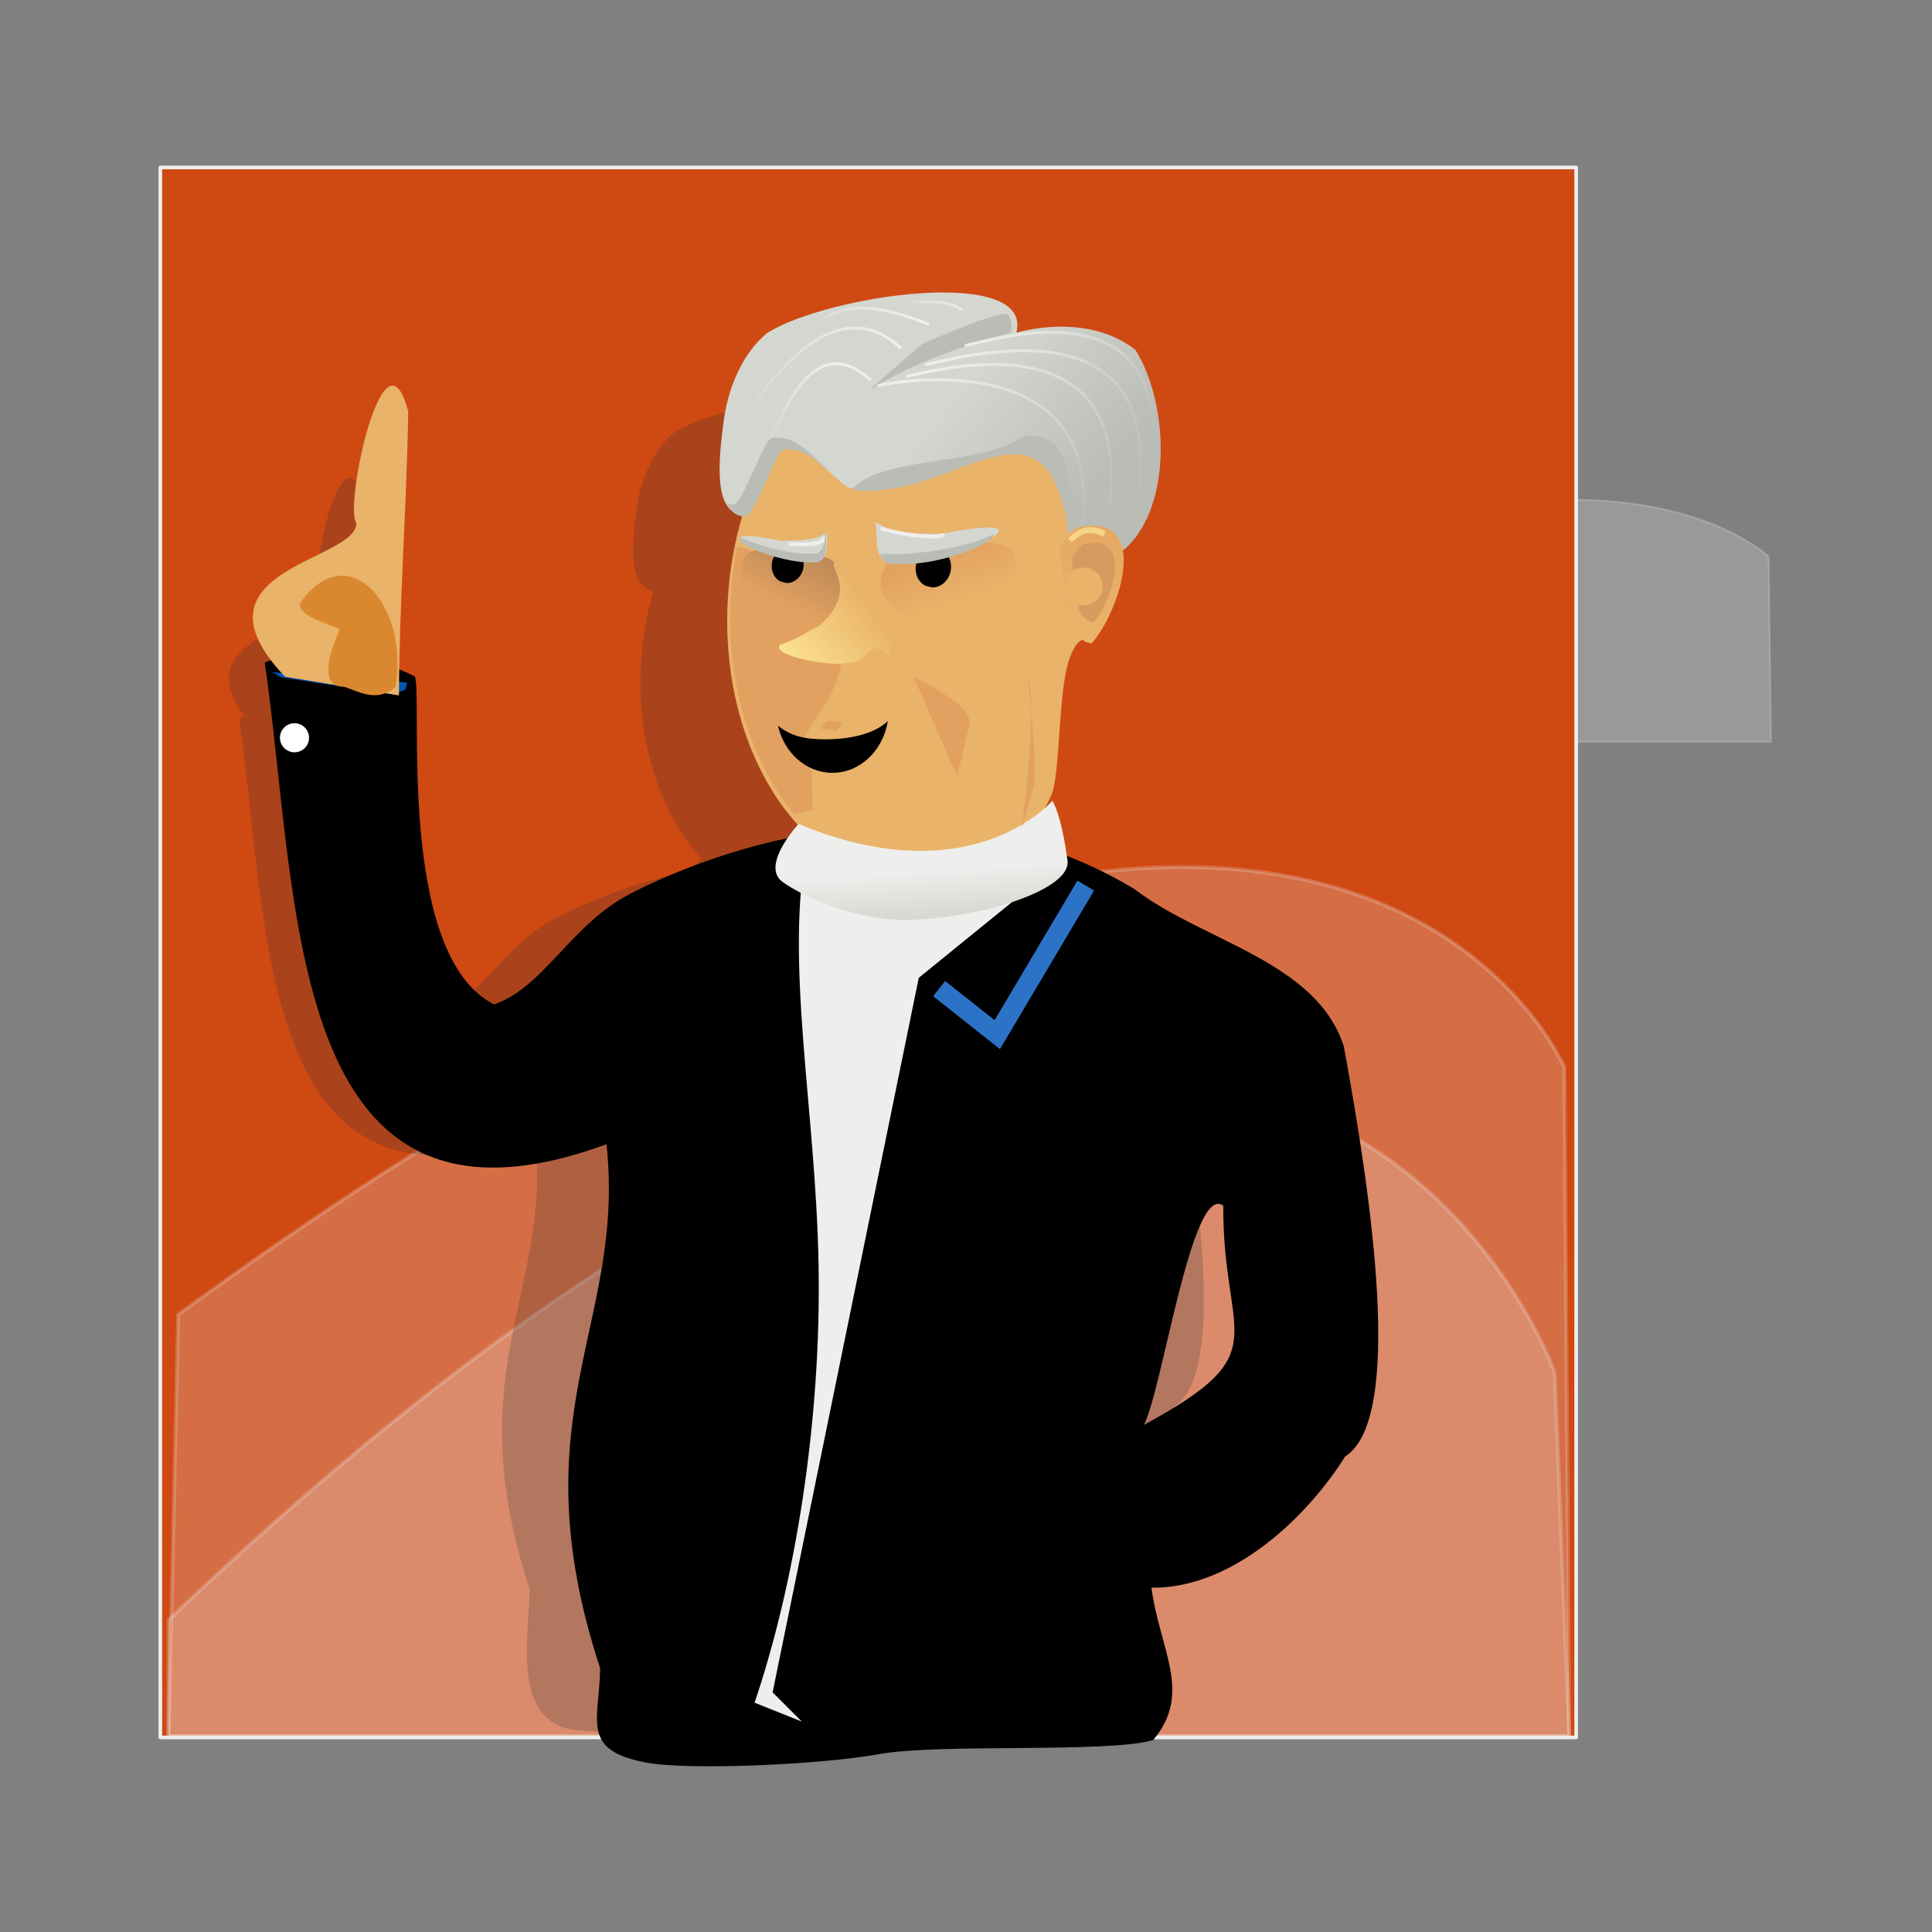 <svg:svg xmlns:dc="http://purl.org/dc/elements/1.1/" xmlns:ns1="http://www.w3.org/1999/xlink" xmlns:ns3="http://creativecommons.org/ns#" xmlns:rdf="http://www.w3.org/1999/02/22-rdf-syntax-ns#" xmlns:svg="http://www.w3.org/2000/svg" height="406.957" id="svg3140" version="1.1" viewBox="-33.514 -34.745 406.957 406.957" width="406.957">
  <svg:rect x="-33.514" y="-34.745" width="406.957" height="406.957" fill="#808080" stroke="none"/>
  <svg:defs id="defs3142">
    <svg:linearGradient id="linearGradient11005">
      <svg:stop id="stop11007" offset="0" stop-color="#eeeeec" />
      <svg:stop id="stop11009" offset="1" stop-color="#eeeeec" stop-opacity="0" />
    </svg:linearGradient>
    <svg:linearGradient gradientTransform="translate(-40,26.5)" gradientUnits="userSpaceOnUse" id="linearGradient11282" x1="-348.75" x2="-335.25" y1="519.86" y2="530.86">
      <svg:stop id="stop4079" offset="0" stop-color="#d3d7cf" />
      <svg:stop id="stop4081" offset="1" stop-color="#babdb6" />
    </svg:linearGradient>
    <svg:linearGradient gradientTransform="translate(-.125 -1.375)" gradientUnits="userSpaceOnUse" id="linearGradient11284" x1="-410.5" x2="-401.31" y1="581.49" y2="574.7">
      <svg:stop id="stop10907" offset="0" stop-color="#fee895" />
      <svg:stop id="stop10909" offset="1" stop-color="#e9b369" />
    </svg:linearGradient>
    <svg:linearGradient gradientUnits="userSpaceOnUse" id="linearGradient11286" x1="-394.21" x2="-393.86" y1="600.52" y2="605.65">
      <svg:stop id="stop10881" offset="0" stop-color="#eeeeec" />
      <svg:stop id="stop10883" offset="1" stop-color="#d3d7cf" />
    </svg:linearGradient>
    <svg:linearGradient gradientUnits="userSpaceOnUse" id="linearGradient11288" x1="-424.82" x2="-421.62" y1="580.89" y2="571.45">
      <svg:stop id="stop10949" offset="0" stop-color="#e2a161" />
      <svg:stop id="stop10951" offset="1" stop-color="#b68656" />
    </svg:linearGradient>
    <svg:linearGradient gradientTransform="matrix(-1.397 .212 .195 .675 -1099.1 270.67)" gradientUnits="userSpaceOnUse" id="linearGradient11290" x1="-424.82" x2="-422.37" y1="580.89" y2="574.1">
      <svg:stop id="stop10963" offset="0" stop-color="#e9b369" />
      <svg:stop id="stop10965" offset="1" stop-color="#e2a161" />
    </svg:linearGradient>
    <svg:linearGradient gradientUnits="userSpaceOnUse" id="linearGradient11292" x1="-399.65" x2="-377.92" y1="557.68" y2="563.18" ns1:href="#linearGradient11005" />
    <svg:linearGradient gradientUnits="userSpaceOnUse" id="linearGradient11294" x1="-397.15" x2="-374.84" y1="556.04" y2="561.79" ns1:href="#linearGradient11005" />
    <svg:linearGradient gradientUnits="userSpaceOnUse" id="linearGradient11296" x1="-394.15" x2="-371.84" y1="554.32" y2="556.43" ns1:href="#linearGradient11005" />
    <svg:linearGradient gradientUnits="userSpaceOnUse" id="linearGradient11298" x1="-392.52" x2="-371.84" y1="552.81" y2="556.43" ns1:href="#linearGradient11005" />
    <svg:linearGradient gradientUnits="userSpaceOnUse" id="linearGradient11300" x1="-403.47" x2="-412.36" y1="551.64" y2="557.03" ns1:href="#linearGradient11005" />
    <svg:linearGradient gradientUnits="userSpaceOnUse" id="linearGradient11302" x1="-399.75" x2="-416.42" y1="547.41" y2="548.56" ns1:href="#linearGradient11005" />
    <svg:linearGradient gradientUnits="userSpaceOnUse" id="linearGradient11304" x1="-396.66" x2="-411.3" y1="544.7" y2="544.61" ns1:href="#linearGradient11005" />
    <svg:linearGradient gradientUnits="userSpaceOnUse" id="linearGradient11306" x1="-391.09" x2="-400.25" y1="543.64" y2="541.16" ns1:href="#linearGradient11005" />
    <svg:linearGradient gradientTransform="translate(.375 -.062)" gradientUnits="userSpaceOnUse" id="linearGradient11308" x1="-368.56" x2="-364.75" y1="579.3" y2="562.74">
      <svg:stop id="stop11066" offset="0" stop-color="#e9b369" />
      <svg:stop id="stop11068" offset="1" stop-color="#e2a161" />
    </svg:linearGradient>
  </svg:defs>
  <svg:g id="layer1" transform="translate(475.03 -527.84)">
    <svg:path d="m-280 630.36c106-57.5 144-20 144-20l0.5 39h-144.5v-19z" fill="#eeeeec" id="rect11217" opacity=".229" stroke="#eeeeec" stroke-linejoin="round" stroke-width=".4" />
    <svg:g id="g11234" transform="matrix(2.042 0 0 2.042 494.85 -549.87)">
      <svg:rect fill="#cf4913" height="161.95" id="rect11086" stroke="#eeeeec" stroke-linejoin="round" stroke-width=".375" width="146.05" x="-474.84" y="528.03" />
      <svg:path d="m-473 646.36c117.5-86 143-25.5 143-25.5l0.5 69h-144.5l1-43.5z" fill="#eeeeec" id="path11220" opacity=".229" stroke="#eeeeec" stroke-linejoin="round" stroke-width=".4" />
      <svg:path d="m-474 677.86c114-108.5 143-25.5 143-25.5l1.5 37.5h-144.5v-12z" fill="#eeeeec" id="path11232" opacity=".229" stroke="#eeeeec" stroke-linejoin="round" stroke-width=".4" />
      <svg:path d="m-406.23 551.73c-5.398 0.029-12.541 1.707-15.596 3.628-2.289 1.894-3.536 5.066-3.899 8.015-0.3 2.435-0.893 6.776 0.839 7.934 0.251 0.227 0.541 0.388 0.921 0.433-0.743 2.465-1.204 5.137-1.327 7.934-0.349 7.959 2.127 15.115 6.228 19.631-0.072 0.079-0.485 0.513-0.948 1.191-6.654 1.409-11.781 3.788-13.999 4.928-5.412 2.783-7.749 8.404-12.239 9.91-8.831-4.491-6.305-27.795-7.067-29.325-0.468-0.223-0.931-0.415-1.381-0.596 0.126-7.699 0.663-15.336 0.785-23.043-2.176-8.373-5.733 8.55-4.63 9.91 0.234 3.253-13.889 4.038-7.636 12.293-0.325 0.114-0.542 0.217-0.542 0.217 3.137 21.489 1.713 53.66 30.543 43.053 1.754 16.127-8.031 24.116-0.569 46.817-0.053 4.745-1.841 13.377 4.278 14.475 3.575 0.642 15.182 0.206 20.66-0.785 5.385-0.974 20.567-0.053 24.478-1.246 3.557-4.196 0.586-14.107-0.135-19.62 7.392 0.082 14.048-6.523 17.302-11.724 5.274-3.345 2.403-23.026-0.108-36.663-2.47-7.647-12.629-9.379-18.737-14.08-2-1.199-4.027-2.145-6.038-2.924-0.564-3.909-1.273-4.955-1.273-4.955s-0.18 0.201-0.487 0.487c0.146-0.281 0.288-0.563 0.433-0.866 0.841-1.763 0.581-9.347 1.652-12.293 0.407-1.12 0.8-1.52 1.137-1.679 0.279 0.183 0.56 0.298 0.785 0.298 1.58-1.788 3.19-5.764 2.762-8.286 4.441-3.647 4.194-13.052 1.137-17.925-2.597-2.083-6.503-2.622-10.641-1.571 0.648-2.628-2.49-3.596-6.688-3.574zm24.64 81.448c0.174-0.021 0.366 0.031 0.542 0.162-0.06 12.047 4.99 13.048-7.094 19.604 1.56-2.976 3.943-19.452 6.553-19.766z" fill="#2e3436" id="path11096" opacity=".229" style="block-progression:tb;color:#000000;text-transform:none;text-indent:0" />
      <svg:path d="m-464.07 579.1c3.621 24.8 1.979 61.929 35.253 49.688 2.024 18.613-9.268 27.839-0.656 54.038-0.062 5.476-2.124 8.514 4.938 9.781 4.127 0.741 17.521 0.237 23.844-0.906 6.215-1.124 23.755-0.078 28.268-1.454 4.105-4.842 0.657-9.348-0.176-15.711 8.531 0.095 16.218-7.527 19.974-13.53 6.087-3.861 2.764-26.581-0.134-42.319-2.85-8.826-14.569-10.81-21.619-16.236-22.194-13.311-46.009-2.577-51.926 0.466-6.247 3.212-8.944 9.707-14.126 11.445-10.192-5.184-7.287-32.083-8.167-33.848-9.281-4.419-15.471-1.413-15.471-1.413zm90.688 78.641c1.92-3.664 4.946-25.038 8.189-22.612-0.069 13.903 5.758 15.045-8.189 22.612z" id="path4024" style="block-progression:tb;color:#000000;text-transform:none;text-indent:0" />
      <svg:path d="m-408.61 597.79c-2.372 12.407 0.876 27.198 1.171 43.453 0.289 15.954-2.37 32.767-6.727 45.441l7.576 3.03-4.546-4.546 14.987-73.27 14.868-12.077-11.672-3.547-15.657 1.515z" fill="#eeeeec" id="path4037" stroke="#000" stroke-width="1px" />
      <svg:path d="m-369.81 563.14c0 2.531-1.224 0.155-2.285 3.53-1.085 3.451-0.411 12.203-1.291 14.279-3.431 8.087-7.299 9.272-14.514 9.272-10.879 0-19.698-12.324-19.698-27.527s8.819-27.527 19.698-27.527 18.091 12.77 18.091 27.973z" fill="#e9b369" id="path4039" transform="matrix(.999 .044 -.044 .999 15.621 28.902)" />
      <svg:path d="m-414.75 563.86c1.052 0.06 3.055-6.433 4.005-6.889 3.033-0.39 4.581 2.633 6.896 4.104 10.516 1.077 21.593-11.88 22.598 4.285 0.307 0.516 0.946 0.766 1.5 1 1.099 0.464 2.89 2.161 3.854 1.457 5.478-3.999 5.25-15.211 1.646-20.957-2.998-2.404-7.502-3.015-12.278-1.802 1.71-6.933-19.453-3.89-25.722 0.052-2.642 2.186-4.08 5.847-4.5 9.25-0.396 3.212-1.231 9.315 2 9.5v-0z" fill="url(#linearGradient11282)" id="path4061" />
      <svg:path d="m-387.25 545.11s-8.625 2.125-14.375 5.875c-0.662 0.432 5.375-4.75 5.375-4.75s8.375-3.75 8.875-3 0.375 2 0.125 1.875z" fill="#babdb6" id="path4085" />
      <svg:path d="m-409.96 594.11c-4.244-5.574-6.061-12.693-6.092-19.622 0.012-2.447 0.203-4.908 0.724-7.302 0.798-0.011 1.73 0.452 2.345 1.054 1.202 0.916 2.772 0.946 4.213 0.885 1.164 0.187 2.118-0.765 3.236-0.401 0.381 2.218 0.596 5.809 0.681 8.057l0.24 2.415c-1.093 6.042-5.965 7.19-3.005 11.043 0.024 1.365 0.048 2.731 0.072 4.096-0.621 0.114-1.261 0.357-1.865 0.387-0.207-0.181-0.38-0.397-0.549-0.612v0z" fill="#e2a161" id="path4102" />
      <svg:path d="m-405.66 568.75c3.015 4.316-1.754 7.325-5.27 8.524-0.925 1.196 5.663 2.291 6.769 1.869 2.787 0.15 2.092-2.947 4.552-0.643 0.204-0.627 0.408-3.004 0.611-1.881" fill="url(#linearGradient11284)" id="path4089" />
      <svg:path d="m-409 595.75s-3.773 4.066-1.828 5.834c0.914 0.831 6.972 4.316 13.585 4.051 7.585-0.304 16.372-3.185 15.983-6.093-0.659-4.928-1.561-6.184-1.561-6.184s-8.325 9.817-26.179 2.393z" fill="url(#linearGradient11286)" id="path10367" />
      <svg:path d="m-379.38 602.11-9.125 15.375-6-4.75" fill="none" id="path10887" stroke="#2c72c7" stroke-width="2" />
      <svg:path d="m-463.33 580.1 13.965 1.061-0.177 0.707-1.237 0.53-11.579-1.768-0.972-0.53z" fill="#0057ae" id="path10903" />
      <svg:path d="m-461.98 580.56c-10.596-11.146 7.638-11.935 7.352-15.903-1.273-1.569 2.849-21.111 5.36-11.448-0.155 9.786-0.918 19.493-0.956 29.283l-11.756-1.932z" fill="#e9b369" id="path4041" />
      <svg:path d="m-450.57 581.6c1.405-8.505-4.861-15.423-9.707-8.826-1.062 1.446 3.728 2.64 3.957 2.869 0.002 0.002-2.833 5.839 0.237 5.941 0.961 0.032 3.377 1.963 5.513 0.016v0z" fill="#da8830" id="path10895" />
      <svg:path d="m-397.12 580.61s6.25 2.875 5.75 4.875-1.25 5.375-1.25 5.375-3.375-7.625-4.5-10.25z" fill="#e2a161" id="path10916" />
      <svg:path d="m-399.8 585.14c-1.43 1.378-4.053 1.881-6.426 1.881-2.097 0-3.501-0.296-4.902-1.404 0.632 2.785 2.914 4.861 5.623 4.861 2.859 0 5.233-2.319 5.706-5.338z" id="path4087" />
      <svg:path d="m-385.38 580.74s1.125 9.125 0.625 11.125-1.25 4.375-1.25 4.375 1.75-12.875 0.625-15.5z" fill="#e2a161" id="path10922" />
      <svg:path d="m-459.5 586.86c0 0.828-0.672 1.5-1.5 1.5s-1.5-0.672-1.5-1.5c0-0.828 0.672-1.5 1.5-1.5s1.5 0.672 1.5 1.5z" fill="#fff" id="path10925" />
      <svg:path d="m-420.86 573.23c0 0.704 1.248 2.208 1.186 4.701-0.057 2.303-1.387 5.634-2.216 5.634-1.142 0-4.982-0.047-6.93-2.45-0.995-1.228-0.931-5.234-0.931-5.691 0-1.354 1.399-2.451 3.125-2.451s5.765-1.096 5.765 0.258z" fill="url(#linearGradient11288)" id="path10935" transform="matrix(1.012 .212 -.141 .675 101.37 271.2)" />
      <svg:path d="m-409.56 567.61c-0.468-0.098-0.917-0.134-1.336-0.122-0.404 0.261-0.722 0.699-0.836 1.24-0.179 0.854 0.193 1.677 0.862 2.014 0.015 0.007 0.035 0.003 0.05 0.011 0.008 0.002 0.017 0.003 0.025 0.005 0.155 0.048 0.307 0.088 0.472 0.125 0.026 0.006 0.049 0.01 0.075 0.016 0.797 0.026 1.539-0.596 1.728-1.498 0.128-0.61-0.025-1.209-0.368-1.622-0.216-0.072-0.436-0.117-0.672-0.167z" id="path10941" />
      <svg:path d="m-405.99 565.63c-1.207 0.876-2.821 0.904-4.825 0.904-9.716-1.926-0.424 2.664 4.017 2.1 0.966-0.615 0.592-1.965 0.807-3.003z" fill="#d3d7cf" id="path4063" />
      <svg:path d="m-399.67 568.26c0.137 0.475-1.312 1.754-0.741 3.422 0.528 1.542 3.035 3.507 4.192 3.331 1.595-0.242 6.948-1.086 9.2-3.12 1.15-1.039 0.28-3.727 0.191-4.036-0.264-0.913-2.431-1.357-4.842-0.992-2.41 0.365-8.265 0.481-8.002 1.394z" fill="url(#linearGradient11290)" id="path10957" />
      <svg:path d="m-394.47 567.71c-0.518-0.108-1.015-0.149-1.48-0.136-0.447 0.289-0.8 0.774-0.925 1.372-0.198 0.946 0.214 1.857 0.954 2.23 0.016 0.008 0.039 0.003 0.056 0.012 0.009 0.002 0.019 0.003 0.028 0.006 0.171 0.053 0.34 0.098 0.522 0.138 0.029 0.007 0.054 0.011 0.083 0.017 0.882 0.029 1.704-0.659 1.913-1.659 0.141-0.675-0.028-1.339-0.407-1.796-0.239-0.08-0.483-0.13-0.744-0.185z" id="path10967" />
      <svg:path d="m-401.09 564.57c1.688 1.225 3.946 1.264 6.747 1.264 13.587-2.693 0.593 3.725-5.618 2.937-1.351-0.86-0.827-2.748-1.129-4.2z" fill="#d3d7cf" id="path10914" />
      <svg:path d="m-406.06 585.11-0.75 0.812 1.812 0.188 0.5-0.875-1.562-0.125z" fill="#e2a161" id="path10973" />
      <svg:path d="m-400.83 550.53c3.977-0.858 23.257-3.181 21.076 14.332" fill="none" id="path10975" stroke="url(#linearGradient11292)" stroke-width=".3" />
      <svg:path d="m-397.88 549.58c3.977-0.858 23.565-5.983 20.884 13.78" fill="none" id="path10977" stroke="url(#linearGradient11294)" stroke-width=".3" />
      <svg:path d="m-395.94 548.38c3.977-0.858 24.626-6.66 21.945 13.104" fill="none" id="path10979" stroke="url(#linearGradient11296)" stroke-width=".3" />
      <svg:path d="m-391.84 546.41c3.977-0.858 21.901-6.437 19.22 13.326" fill="none" id="path10981" stroke="url(#linearGradient11298)" stroke-width=".3" />
      <svg:path d="m-401.55 549.96c-7.44-6.615-10.348 8.173-13.258 11.932" fill="none" id="path10997" stroke="url(#linearGradient11300)" stroke-width=".3" />
      <svg:path d="m-398.45 546.69c-6.99-6.732-14.874 4.306-17.501 10.076" fill="none" id="path10999" stroke="url(#linearGradient11302)" stroke-width=".3" />
      <svg:path d="m-395.54 544.22c-3.696-1.436-7.571-2.582-10.695-0.707" fill="none" id="path11001" stroke="url(#linearGradient11304)" stroke-width=".3" />
      <svg:path d="m-392.18 542.71c-1.414-0.992-3.241-0.795-5.038-0.795" fill="none" id="path11003" stroke="url(#linearGradient11306)" stroke-width=".3" />
      <svg:path d="m-385.62 555.69c-4.374 3.154-14.682 2.063-17.812 5.469 0.073 0.05 0.145 0.109 0.219 0.156 10.516 1.077 19.508-11.385 22.094 4.188l0.5-1.75c-0.408-6.567-1.981-8.209-5-8.062z" fill="#babdb6" id="path11019" />
      <svg:path d="m-411.27 555.89c-0.179-0.001-0.342 0.007-0.531 0.031-0.95 0.457-2.948 6.935-4 6.875-0.229-0.013-0.435-0.056-0.625-0.125 0.366 0.785 0.94 1.323 1.844 1.375 1.052 0.06 3.05-6.45 4-6.906 1.912-0.246 3.233 0.896 4.531 2.125 0-0.042-0-0.083 0-0.125-1.622-1.419-3.032-3.237-5.219-3.25z" fill="#babdb6" id="path11033" />
      <svg:g id="g11057" transform="translate(-10.312 -3.625)">
        <svg:path d="m-371.7 571.58c-0.114-1.269 0.828-1.954 1.625-2.75 7.876-1.943 4.658 8.478 1.625 11.911-0.898 0-2.5-1.254-2.5-3.785" fill="url(#linearGradient11308)" id="path11051" />
        <svg:path d="m-370.48 572.38c-0.077-0.859 0.561-1.322 1.099-1.861 5.329-1.314 3.152 5.736 1.099 8.059-0.607 0-1.692-0.848-1.692-2.561" fill="#d89b5f" id="path11053" />
        <svg:path d="m-377.15 575.2c0 0.903-0.732 1.635-1.635 1.635-0.903 0-1.635-0.732-1.635-1.635 0-0.903 0.732-1.635 1.635-1.635 0.903 0 1.635 0.732 1.635 1.635z" fill="#e9b369" id="path11049" transform="matrix(1.189 0 0 1.189 81.12 -109.04)" />
        <svg:path d="m-370.69 570.11c1.311-1.277 2.176-1.242 3.562-0.688" fill="none" id="path11055" stroke="#f6d585" stroke-width=".6" />
      </svg:g>
      <svg:path d="m-410.03 566.89c1.184-0.01 3.398 0.256 3.801-0.751" fill="none" id="path11072" stroke="#eeeeec" stroke-width=".4" />
      <svg:path d="m-400.53 565.25c1.228 0.476 5.343 1.184 6.585 0.663" fill="none" id="path11074" stroke="#eeeeec" stroke-width=".4" />
      <svg:path d="m-388.91 565.86c-2.424 1.292-8.025 2.273-11.697 2.038 0.144 0.371 0.371 0.727 0.75 0.969 5.068 0.643 11.437-2.3 10.947-3.006z" fill="#babdb6" id="path11076" />
      <svg:path d="m-406.07 565.7c-0.06 0.044-0.125 0.085-0.188 0.125-0.028 0.793-0.102 1.568-0.781 2-2.374 0.301-6.034-0.725-7.875-1.625-1.545 0.391 4.645 2.961 8.031 2.531 0.966-0.615 0.597-1.993 0.812-3.031z" fill="#babdb6" id="path11081" />
    </svg:g>
  </svg:g>
</svg:svg>